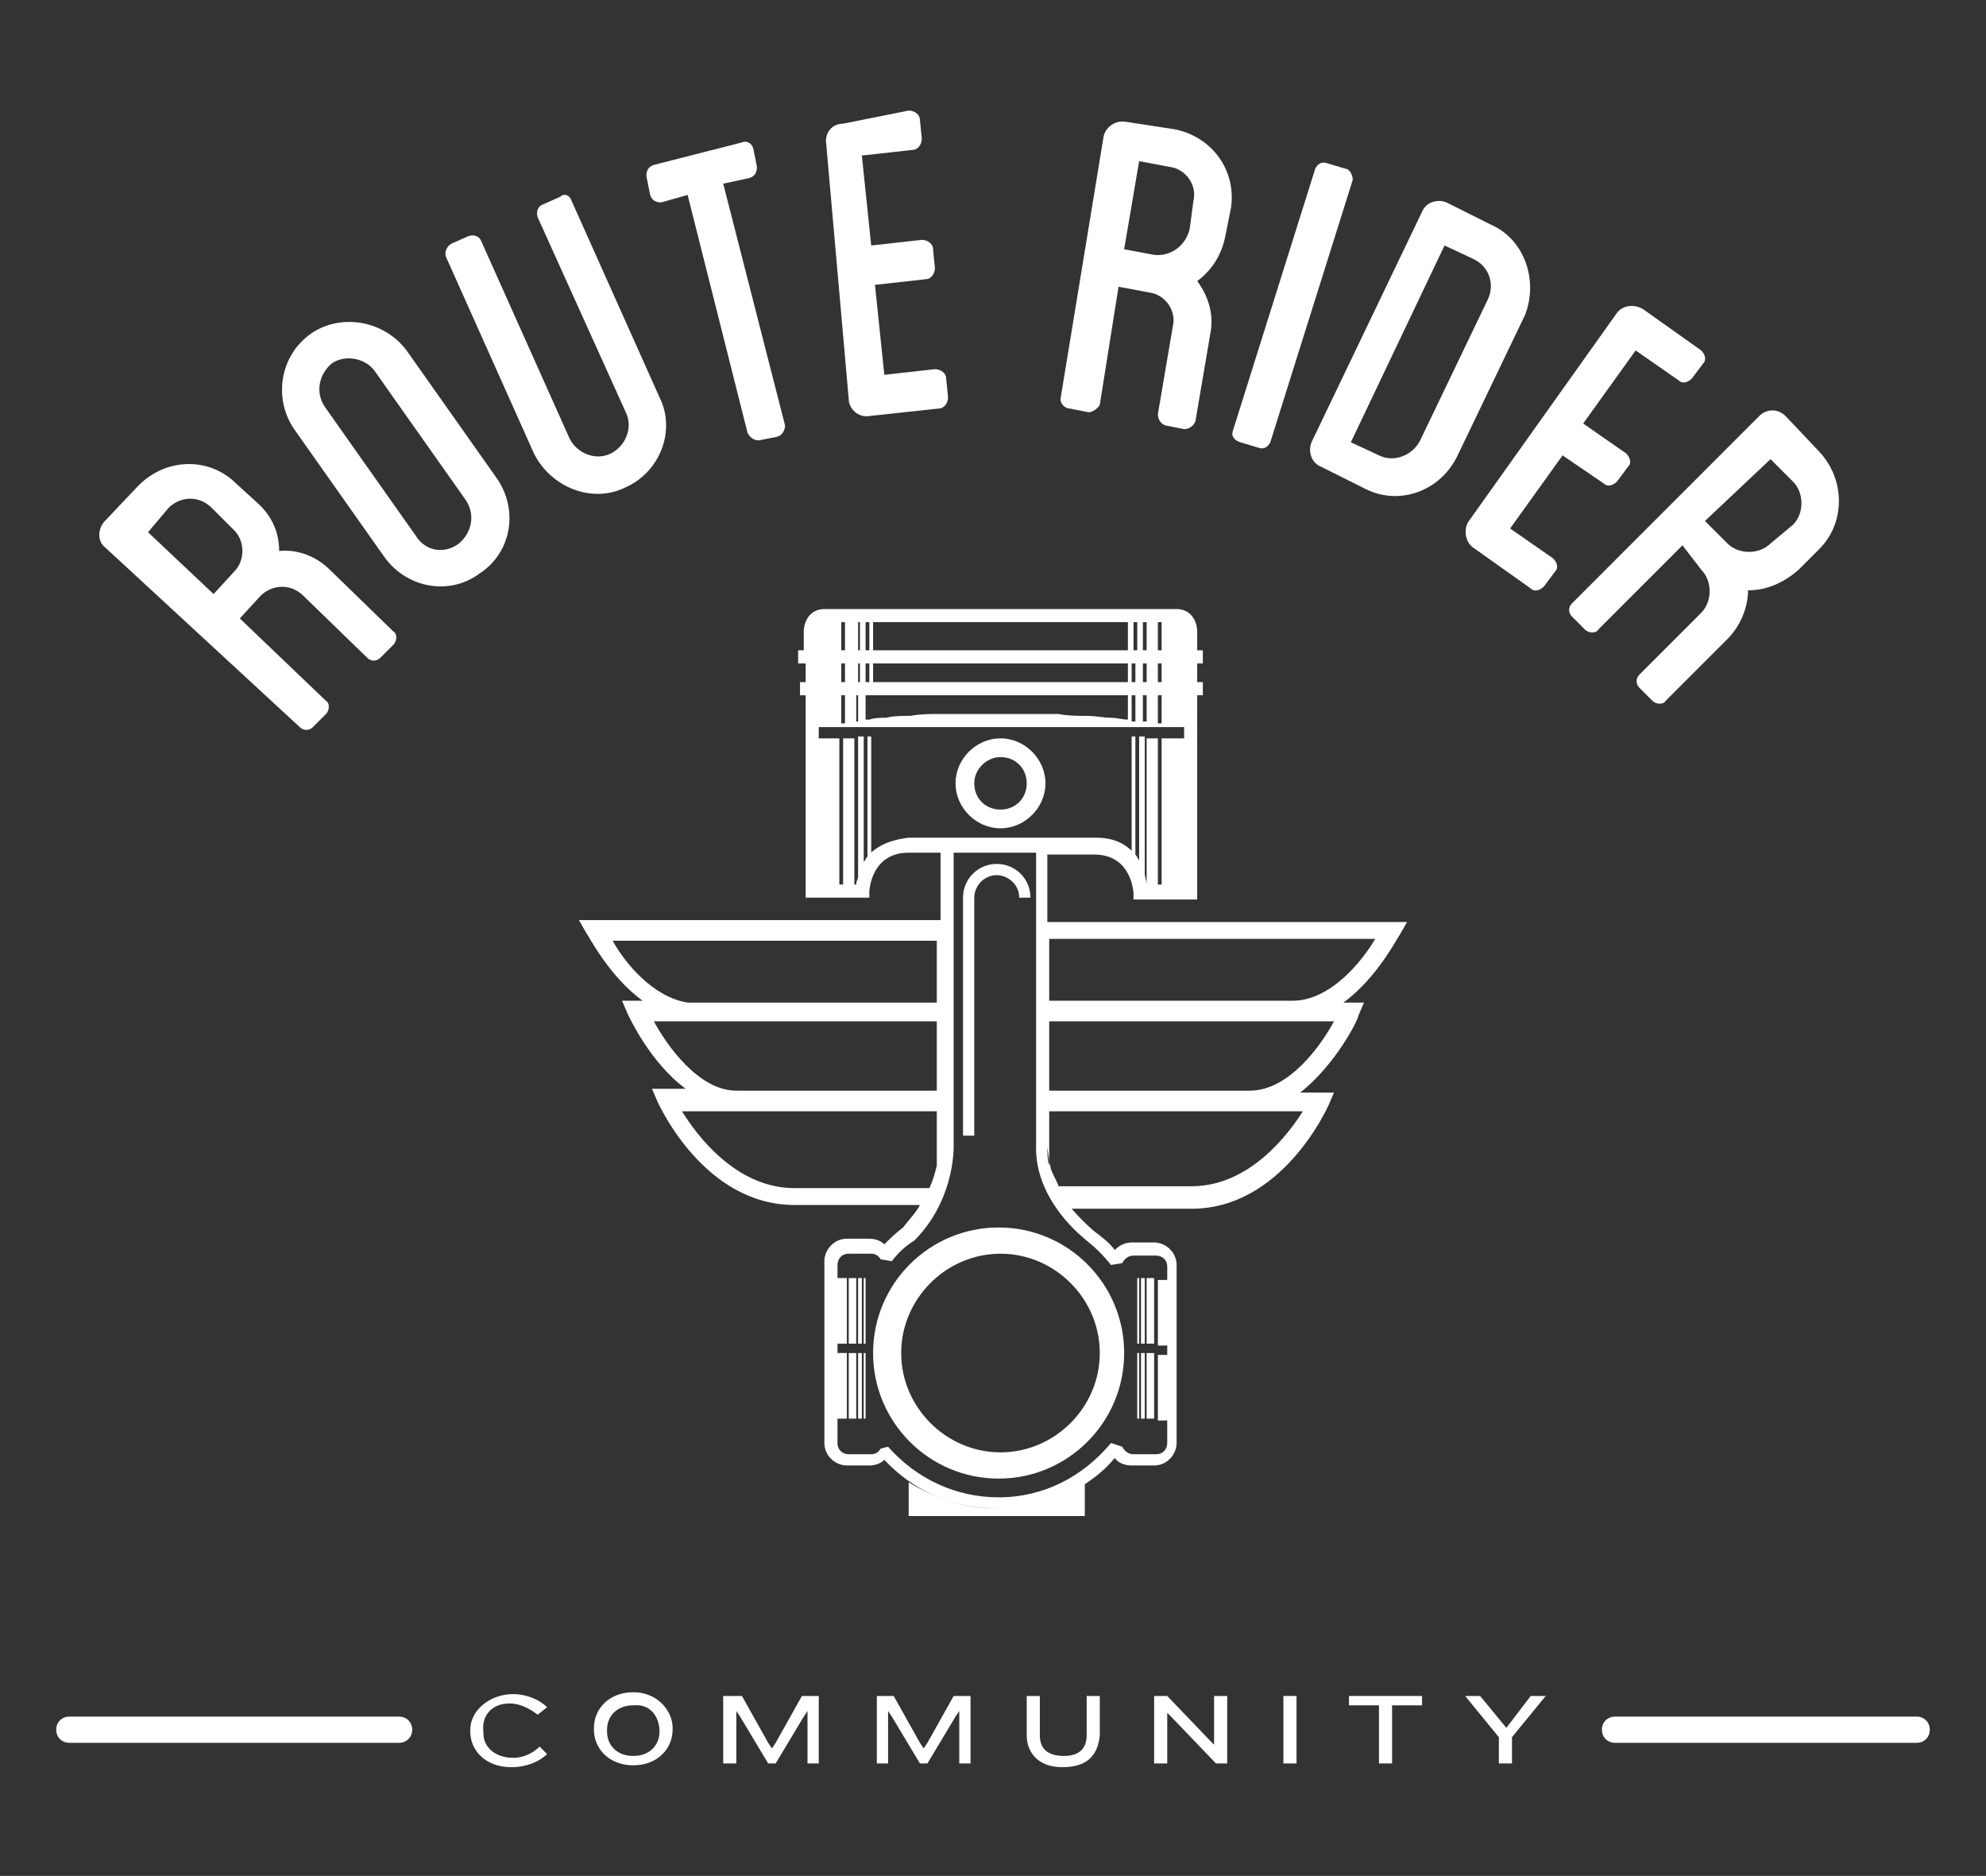 <?xml version="1.0" encoding="utf-8"?>
<!-- Generator: Adobe Illustrator 18.1.0, SVG Export Plug-In . SVG Version: 6.00 Build 0)  -->
<svg version="1.0" id="Layer_1" xmlns="http://www.w3.org/2000/svg" xmlns:xlink="http://www.w3.org/1999/xlink" x="0px" y="0px"
	 viewBox="0 0 106 100.1" enable-background="new 0 0 106 100.1" xml:space="preserve">
<rect x="0" y="0" width="106" height="100.1" fill="#333333" stroke="none"/>
<g>
	<path fill="#FFFFFF" d="M27.2,90.9c0.6,0,1.1,0.3,1.5,0.6l0.5-0.4c-0.4-0.4-1.1-0.7-1.8-0.7c-1.3,0-2.3,0.9-2.3,1.9v0.1
		c0,1,0.8,1.9,2.2,1.9c0.8,0,1.5-0.3,1.9-0.7l-0.4-0.4c-0.3,0.3-0.8,0.6-1.4,0.6c-1,0-1.6-0.6-1.6-1.3v-0.1
		C25.7,91.6,26.2,90.9,27.2,90.9z"/>
	<path fill="#FFFFFF" d="M33.8,90.3c-1.3,0-2.1,0.9-2.1,1.9v0.1c0,1,0.8,1.9,2.1,1.9c1.3,0,2.1-0.9,2.1-1.9v-0.1
		C35.9,91.3,35.1,90.3,33.8,90.3z M35.2,92.4c0,0.7-0.5,1.3-1.4,1.3c-0.9,0-1.4-0.6-1.4-1.3v-0.1c0-0.7,0.5-1.3,1.4-1.3
		C34.7,90.9,35.2,91.6,35.2,92.4L35.2,92.4z"/>
	<polygon fill="#FFFFFF" points="41.4,93 41.2,93.3 41,93 39.6,90.5 38.6,90.5 38.6,94.1 39.3,94.1 39.3,91.3 39.5,91.6 41,94.1 
		41.4,94.1 42.9,91.6 43.1,91.3 43.1,94.1 43.7,94.1 43.7,90.5 42.8,90.5 	"/>
	<polygon fill="#FFFFFF" points="49.5,93 49.3,93.3 49.1,93 47.7,90.5 46.8,90.5 46.8,94.1 47.4,94.1 47.4,91.3 47.6,91.6 
		49.1,94.1 49.5,94.1 51,91.6 51.2,91.3 51.2,94.1 51.8,94.1 51.8,90.5 50.9,90.5 	"/>
	<path fill="#FFFFFF" d="M58,92.6c0,0.7-0.4,1.1-1.2,1.1c-0.9,0-1.3-0.4-1.3-1.1v-2.1h-0.7v2.1c0,0.9,0.6,1.7,1.9,1.7
		c1.4,0,1.9-0.7,2-1.7v-2.1H58V92.6z"/>
	<polygon fill="#FFFFFF" points="64.8,93.1 64.6,92.9 62.3,90.5 61.6,90.5 61.6,94.1 62.3,94.1 62.3,91.4 62.6,91.7 64.9,94.1 
		64.9,94.1 65.5,94.1 65.5,90.5 64.8,90.5 	"/>
	<rect x="68.5" y="90.5" fill="#FFFFFF" width="0.7" height="3.6"/>
	<polygon fill="#FFFFFF" points="72,91 73.6,91 73.6,94.1 74.3,94.1 74.3,91 75.9,91 75.9,90.5 72,90.5 	"/>
	<polygon fill="#FFFFFF" points="80.4,92.2 79,90.5 78.2,90.5 80,92.7 80,94.1 80.7,94.1 80.7,92.7 82.5,90.5 81.7,90.5 	"/>
	<path fill="#FFFFFF" d="M21.3,91.6H3.7c-0.4,0-0.7,0.3-0.7,0.7C3,92.7,3.3,93,3.7,93h17.6c0.4,0,0.7-0.3,0.7-0.7
		C22,91.9,21.7,91.6,21.3,91.6z"/>
	<path fill="#FFFFFF" d="M102.3,91.6H86.2c-0.4,0-0.7,0.3-0.7,0.7c0,0.4,0.3,0.7,0.7,0.7h16.1c0.4,0,0.7-0.3,0.7-0.7
		C103,91.9,102.7,91.6,102.3,91.6z"/>
	<path fill="#FFFFFF" d="M16,38.8c0.2,0.2,0.5,0.2,0.7,0l0.7-0.7c0.2-0.2,0.2-0.6,0-0.7L12.8,33l1.1-1.2c0.6-0.6,1.6-0.7,2.3,0
		l3.4,3.3c0.2,0.2,0.5,0.2,0.7,0l0.7-0.7c0.2-0.2,0.2-0.6,0-0.7l-3.4-3.3c-0.7-0.7-1.7-1.1-2.7-1c0-1-0.4-1.9-1.2-2.6l-1.1-1
		c-1.4-1.4-3.7-1.4-5.2,0.1l-1.8,1.9c-0.4,0.4-0.4,1.1,0,1.4L16,38.8z M9,27.1c0.6-0.6,1.6-0.7,2.3,0l1.1,1.1
		c0.7,0.6,0.7,1.7,0.1,2.3l-1.1,1.2l-3.5-3.3L9,27.1z"/>
	<path fill="#FFFFFF" d="M26.5,25.5l-4.8-6.8c-1.2-1.6-3.5-2-5.1-0.9c-1.7,1.2-2,3.5-0.9,5.1l4.8,6.8c1.2,1.7,3.5,2.1,5.1,0.9
		C27.3,29.5,27.7,27.2,26.5,25.5z M24.5,29c-0.8,0.6-1.8,0.4-2.3-0.4l-4.8-6.8C16.8,21,17,20,17.7,19.4c0.7-0.5,1.8-0.3,2.3,0.4
		l4.8,6.8C25.4,27.4,25.2,28.4,24.5,29z"/>
	<path fill="#FFFFFF" d="M33.4,26c1.8-0.8,2.7-3,1.8-4.8l-4.7-10.5c-0.1-0.3-0.4-0.4-0.6-0.2L29,10.9c-0.3,0.1-0.4,0.4-0.3,0.7
		L33.4,22c0.4,0.8,0,1.8-0.8,2.2c-0.8,0.4-1.8,0-2.2-0.8l-4.7-10.5c-0.1-0.3-0.4-0.4-0.7-0.3L24.1,13c-0.2,0.1-0.4,0.4-0.3,0.7
		l4.7,10.5C29.4,26,31.6,26.9,33.4,26z"/>
	<path fill="#FFFFFF" d="M34.7,10.4c0.1,0.3,0.3,0.4,0.6,0.4l1.4-0.4l3.2,12.7c0.1,0.2,0.3,0.4,0.6,0.4l1-0.2
		c0.3-0.1,0.4-0.4,0.4-0.6L38.6,9.8L40,9.5c0.3-0.1,0.4-0.3,0.4-0.6l-0.2-1c-0.1-0.3-0.4-0.4-0.6-0.3l-4.7,1.2
		c-0.3,0.1-0.4,0.3-0.4,0.6L34.7,10.4z"/>
	<path fill="#FFFFFF" d="M45.3,21.3c0,0.5,0.5,1,1.1,0.9l3.7-0.4c0.3,0,0.5-0.3,0.5-0.6l-0.1-1c0-0.3-0.3-0.5-0.6-0.5l-2.7,0.3
		l-0.5-4.8l2.7-0.3c0.3,0,0.5-0.3,0.5-0.6l-0.1-1c0-0.3-0.3-0.5-0.6-0.5l-2.7,0.3l-0.5-4.8l2.7-0.3c0.3,0,0.5-0.3,0.5-0.6l-0.1-1
		c0-0.3-0.3-0.5-0.6-0.5L45,6.6c-0.6,0-1,0.5-0.9,1.1L45.3,21.3z"/>
	<path fill="#FFFFFF" d="M57.1,21.8l1,0.2c0.2,0,0.5-0.2,0.6-0.4l1-6.3l1.6,0.3c0.9,0.1,1.5,1,1.3,1.8l-0.8,4.7
		c0,0.2,0.1,0.5,0.4,0.6l1,0.2c0.3,0,0.5-0.2,0.6-0.4l0.8-4.7c0.2-1-0.1-2-0.7-2.8c0.8-0.6,1.3-1.4,1.5-2.4l0.3-1.5
		c0.3-2-1-3.8-3-4.2l-2.6-0.4c-0.6-0.1-1.1,0.3-1.2,0.8l-2.3,14C56.6,21.5,56.8,21.8,57.1,21.8z M60.8,8.6l1.6,0.3
		c0.9,0.1,1.5,1,1.3,1.8l-0.2,1.5c-0.2,0.9-1,1.5-1.9,1.4L60,13.3L60.8,8.6z"/>
	<path fill="#FFFFFF" d="M66.2,23.6l1,0.3c0.3,0.1,0.5-0.1,0.6-0.3l4.4-14C72.2,9.3,72,9,71.8,9l-1-0.3c-0.3-0.1-0.5,0.1-0.6,0.3
		l-4.4,14C65.7,23.3,65.9,23.5,66.2,23.6z"/>
	<path fill="#FFFFFF" d="M79.6,12l-2.4-1.2c-0.5-0.2-1.1,0-1.3,0.5l-5.9,12.3c-0.2,0.5,0,1.1,0.5,1.3l2.4,1.2c1.8,0.9,4,0.1,4.9-1.8
		l3.6-7.5C82.1,15,81.4,12.8,79.6,12z M79.4,16l-3.6,7.5c-0.4,0.8-1.4,1.2-2.2,0.8l-1.5-0.7l5-10.5l1.5,0.7
		C79.5,14.2,79.8,15.2,79.4,16z"/>
	<path fill="#FFFFFF" d="M85.6,25.8c0.2,0.2,0.5,0.1,0.7-0.1l0.6-0.8c0.2-0.2,0.1-0.5-0.1-0.7l-2.3-1.6l2.8-3.9l2.3,1.6
		c0.2,0.2,0.5,0.1,0.7-0.1l0.6-0.8c0.2-0.2,0.1-0.5-0.1-0.7l-3.1-2.2c-0.5-0.3-1.1-0.2-1.4,0.2l-7.9,11.1c-0.3,0.4-0.2,1.1,0.2,1.4
		l3.1,2.2c0.2,0.2,0.5,0.1,0.7-0.1l0.6-0.8c0.2-0.2,0.1-0.5-0.1-0.7l-2.3-1.6l2.8-3.9L85.6,25.8z"/>
	<path fill="#FFFFFF" d="M90.8,30.4c0.6,0.6,0.6,1.7,0,2.3l-3.3,3.3c-0.2,0.2-0.2,0.5,0,0.7l0.7,0.7c0.2,0.2,0.6,0.2,0.7,0l3.3-3.3
		c0.7-0.7,1.1-1.7,1.1-2.6c1,0,1.9-0.4,2.7-1.1l1.1-1.1c1.4-1.4,1.4-3.7,0-5.2l-1.8-1.9c-0.4-0.4-1-0.4-1.4,0l-10,10
		c-0.2,0.2-0.2,0.5,0,0.7l0.7,0.7c0.2,0.2,0.6,0.2,0.7,0l4.5-4.5L90.8,30.4z M94.5,24.5l1.2,1.2c0.6,0.6,0.6,1.7,0,2.3L94.5,29
		c-0.6,0.6-1.7,0.6-2.3,0l-1.2-1.2L94.5,24.5z"/>
	<path fill="#FFFFFF" d="M72.5,54.2l0.3-0.7h-1.1c1.8-1.3,2.9-3.5,3-3.6l0.4-0.7H55.9v-3.6h2.5c2,0,2.1,2,2.1,2.1v0.3h3.4V37.1h0.3
		v-0.7h-0.3v-1h0.3v-0.7h-0.3v-1c0-0.5-0.3-1.2-1.1-1.2H44c-0.8,0-1.1,0.7-1.1,1.2v1h-0.3v0.7H43v1h-0.3v0.7H43v10.8h3.4v-0.3
		c0-0.1,0.1-2.1,2.1-2.1h1.7v3.6H30.9l0.4,0.7c0.1,0.1,1.2,2.3,3,3.6h-1.1l0.3,0.7c0.1,0.2,1.2,2.6,3.1,4h-1.8l0.3,0.7
		c0.1,0.2,2.5,5.5,7.3,5.5h6.7c-0.2,0.4-0.6,0.8-0.9,1.2c-0.4,0.3-0.7,0.6-1,0.9c-0.2-0.2-0.5-0.3-0.8-0.3h-1.2
		c-0.7,0-1.2,0.6-1.2,1.2V77c0,0.7,0.6,1.2,1.2,1.2h1.2c0.3,0,0.6-0.1,0.8-0.3c1.6,1.7,3.7,2.6,6.1,2.6c0,0,0,0-0.1,0
		c-1.7,0-3.2-0.5-4.7-1.4v1.8h9.4v-1.7c0.6-0.4,1.1-0.8,1.6-1.4c0.2,0.3,0.6,0.4,0.9,0.4h1.2c0.7,0,1.2-0.6,1.2-1.2v-9.5
		c0-0.7-0.6-1.2-1.2-1.2h-1.2c-0.4,0-0.7,0.2-0.9,0.4c-0.3-0.4-0.7-0.7-1.1-1c0,0-0.6-0.5-1.2-1.2h6.4c4.8,0,7.2-5.3,7.3-5.5
		l0.3-0.7h-1.8C71.3,56.8,72.5,54.4,72.5,54.2z M61.2,38.5c-0.1,0-0.1,0-0.2,0v-1.4h0.2V38.5z M45.7,37.1h0.1v1.4c0,0-0.1,0-0.1,0
		V37.1z M45.9,35.4v1h-0.1v-1H45.9z M60.2,36.4H46.6v-1h13.6V36.4z M60.4,35.4h0.2v1h-0.2V35.4z M46.4,36.4h-0.2v-1h0.2V36.4z
		 M61,35.4h0.2v1H61V35.4z M61.8,35.4H62v1h-0.2V35.4z M45.1,35.4v1h-0.2v-1H45.1z M46.2,37.1h0.2v1.3c-0.1,0-0.1,0-0.2,0V37.1z
		 M46.6,37.1h13.6v1.3c-0.3,0-0.6-0.1-0.9-0.1c-0.4,0-0.8-0.1-1.3-0.1c-0.5,0-1,0-1.5-0.1c-0.5,0-1,0-1.6,0c-0.5,0-1.1,0-1.6,0
		c-0.5,0-1.1,0-1.6,0s-1.1,0-1.6,0c-0.5,0-1,0-1.5,0.1c-0.5,0-0.9,0-1.3,0.1c-0.3,0-0.6,0-0.9,0.1V37.1z M60.4,37.1h0.2v1.4
		c-0.1,0-0.1,0-0.2,0V37.1z M62,34.7h-0.2v-1.5H62V34.7z M61.2,34.7H61v-1.5h0.2V34.7z M60.7,34.7h-0.2v-1.5h0.2V34.7z M60.2,34.7
		H46.6v-0.2v-1.3h13.6V34.7z M46.4,34.5v0.2h-0.2v-0.2v-1.3h0.2V34.5z M45.9,34.5v0.2h-0.1v-0.2v-1.3h0.1V34.5z M45.1,34.5v0.2h-0.2
		v-0.2v-1.3h0.2V34.5z M45.1,37.1v1.5c0,0-0.1,0-0.1,0c0,0-0.1,0-0.1,0v-1.5H45.1z M62,38.6c0,0-0.1,0-0.2,0c0,0,0,0,0,0v-1.5H62
		V38.6z M46.5,45.5v-6.2h-0.2v6.4c-0.1,0.1-0.1,0.2-0.2,0.3v-6.7h-0.3v7.5c0,0.1-0.1,0.2-0.1,0.4h-0.1v-7.8H45v7.8h-0.2v-7.8h-1.1
		v-0.6h1.1c0,0,0,0,0,0c0.4,0,4.5,0,8.6,0c2.6,0,5.2,0,6.8,0v0h0.2v0c0.1,0,0.1,0,0.2,0v0H61v0c0.1,0,0.1,0,0.2,0v0h0.6v0
		c0.1,0,0.2,0,0.2,0v0h1.2v0.6H62v7.8h-0.2v-7.8h-0.6v7.8h0c0-0.2-0.1-0.4-0.1-0.6v-7.3h-0.3v6.6c-0.1-0.1-0.1-0.2-0.2-0.3v-6.3
		h-0.2v6.1c-0.4-0.4-1-0.7-1.9-0.7h-2.9l0,0h-5.1l0,0h-2C47.6,44.8,46.9,45.1,46.5,45.5z M66.7,58.2H56v-3.7h15.2
		C70.5,55.8,68.8,58.2,66.7,58.2z M56,50.1h17.4c-0.7,1.2-2.4,3.3-4.4,3.3H56V50.1z M32.7,50.2H50v3.3H36.7
		C34.8,53.2,33.3,51.3,32.7,50.2z M34.9,54.5h2.3H50v3.7H39.3C37.3,58.2,35.6,55.8,34.9,54.5z M42.4,63.4c-3.1,0-5.2-2.8-6-4.1h2.9
		H50v2.9c-0.1,0.4-0.2,0.8-0.4,1.2H42.4z M58,66.2c0.5,0.4,0.9,0.8,1.3,1.3l0.6-0.1c0.1-0.2,0.3-0.4,0.6-0.4h1.2
		c0.3,0,0.6,0.2,0.6,0.6v0.7h-0.5v3.5h0.5v0.5h-0.5v3.5h0.5V77c0,0.3-0.2,0.6-0.6,0.6h-1.2c-0.3,0-0.5-0.2-0.6-0.4L59.3,77
		c-1.5,1.8-3.6,2.9-6,2.9c-2.3,0-4.4-1-5.9-2.7L47,77.3c-0.1,0.2-0.3,0.3-0.5,0.3h-1.2c-0.3,0-0.6-0.2-0.6-0.6v-1.3h0.5v-3.5h-0.5
		v-0.5h0.5v-3.5h-0.5v-0.7c0-0.3,0.2-0.6,0.6-0.6h1.2c0.2,0,0.4,0.1,0.5,0.3l0.6,0.1c0.3-0.4,0.7-0.8,1.2-1.1l0,0
		c2.1-2.1,2.1-4.8,2.1-5V45.5h4.4v15.6C55.2,64.1,57.9,66.1,58,66.2z M69.6,59.2c-0.8,1.3-2.9,4.1-6,4.1h-7.1
		c-0.1-0.3-0.3-0.6-0.4-0.9L56,62v0.2c-0.1-0.3-0.1-0.7-0.1-1L56,62v-2.7h10.7H69.6z"/>
	<path fill="#FFFFFF" d="M52,47.9c0-0.6,0.5-1.2,1.2-1.2c0.6,0,1.2,0.5,1.2,1.2H55c0-1-0.8-1.8-1.8-1.8c-1,0-1.8,0.8-1.8,1.8v12.7
		H52V47.9z"/>
	<path fill="#FFFFFF" d="M46.6,72.2c0,3.7,3,6.7,6.7,6.7c3.7,0,6.7-3,6.7-6.7s-3-6.7-6.7-6.7C49.6,65.5,46.6,68.5,46.6,72.2z
		 M58.7,72.2c0,2.9-2.4,5.3-5.3,5.3c-2.9,0-5.3-2.4-5.3-5.3c0-2.9,2.4-5.3,5.3-5.3C56.3,66.9,58.7,69.3,58.7,72.2z"/>
	<path fill="#FFFFFF" d="M53.4,44.2c1.3,0,2.4-1.1,2.4-2.4s-1.1-2.4-2.4-2.4c-1.3,0-2.4,1.1-2.4,2.4S52.1,44.2,53.4,44.2z
		 M53.4,40.4c0.8,0,1.4,0.6,1.4,1.4s-0.6,1.4-1.4,1.4c-0.8,0-1.4-0.6-1.4-1.4S52.7,40.4,53.4,40.4z"/>
	<rect x="45.3" y="72.2" fill="#FFFFFF" width="0.4" height="3.5"/>
	<rect x="45.3" y="68.2" fill="#FFFFFF" width="0.4" height="3.5"/>
	<rect x="45.8" y="72.2" fill="#FFFFFF" width="0.2" height="3.5"/>
	<rect x="45.8" y="68.2" fill="#FFFFFF" width="0.2" height="3.5"/>
	<rect x="46.1" y="72.2" fill="#FFFFFF" width="0.1" height="3.5"/>
	<rect x="46.1" y="68.2" fill="#FFFFFF" width="0.1" height="3.5"/>
	<rect x="61.2" y="68.2" fill="#FFFFFF" width="0.4" height="3.5"/>
	<rect x="61.2" y="72.2" fill="#FFFFFF" width="0.4" height="3.5"/>
	<rect x="60.9" y="68.2" fill="#FFFFFF" width="0.2" height="3.5"/>
	<rect x="60.9" y="72.2" fill="#FFFFFF" width="0.2" height="3.5"/>
	<rect x="60.7" y="68.2" fill="#FFFFFF" width="0.1" height="3.5"/>
	<rect x="60.7" y="72.2" fill="#FFFFFF" width="0.1" height="3.5"/>
</g>
</svg>
